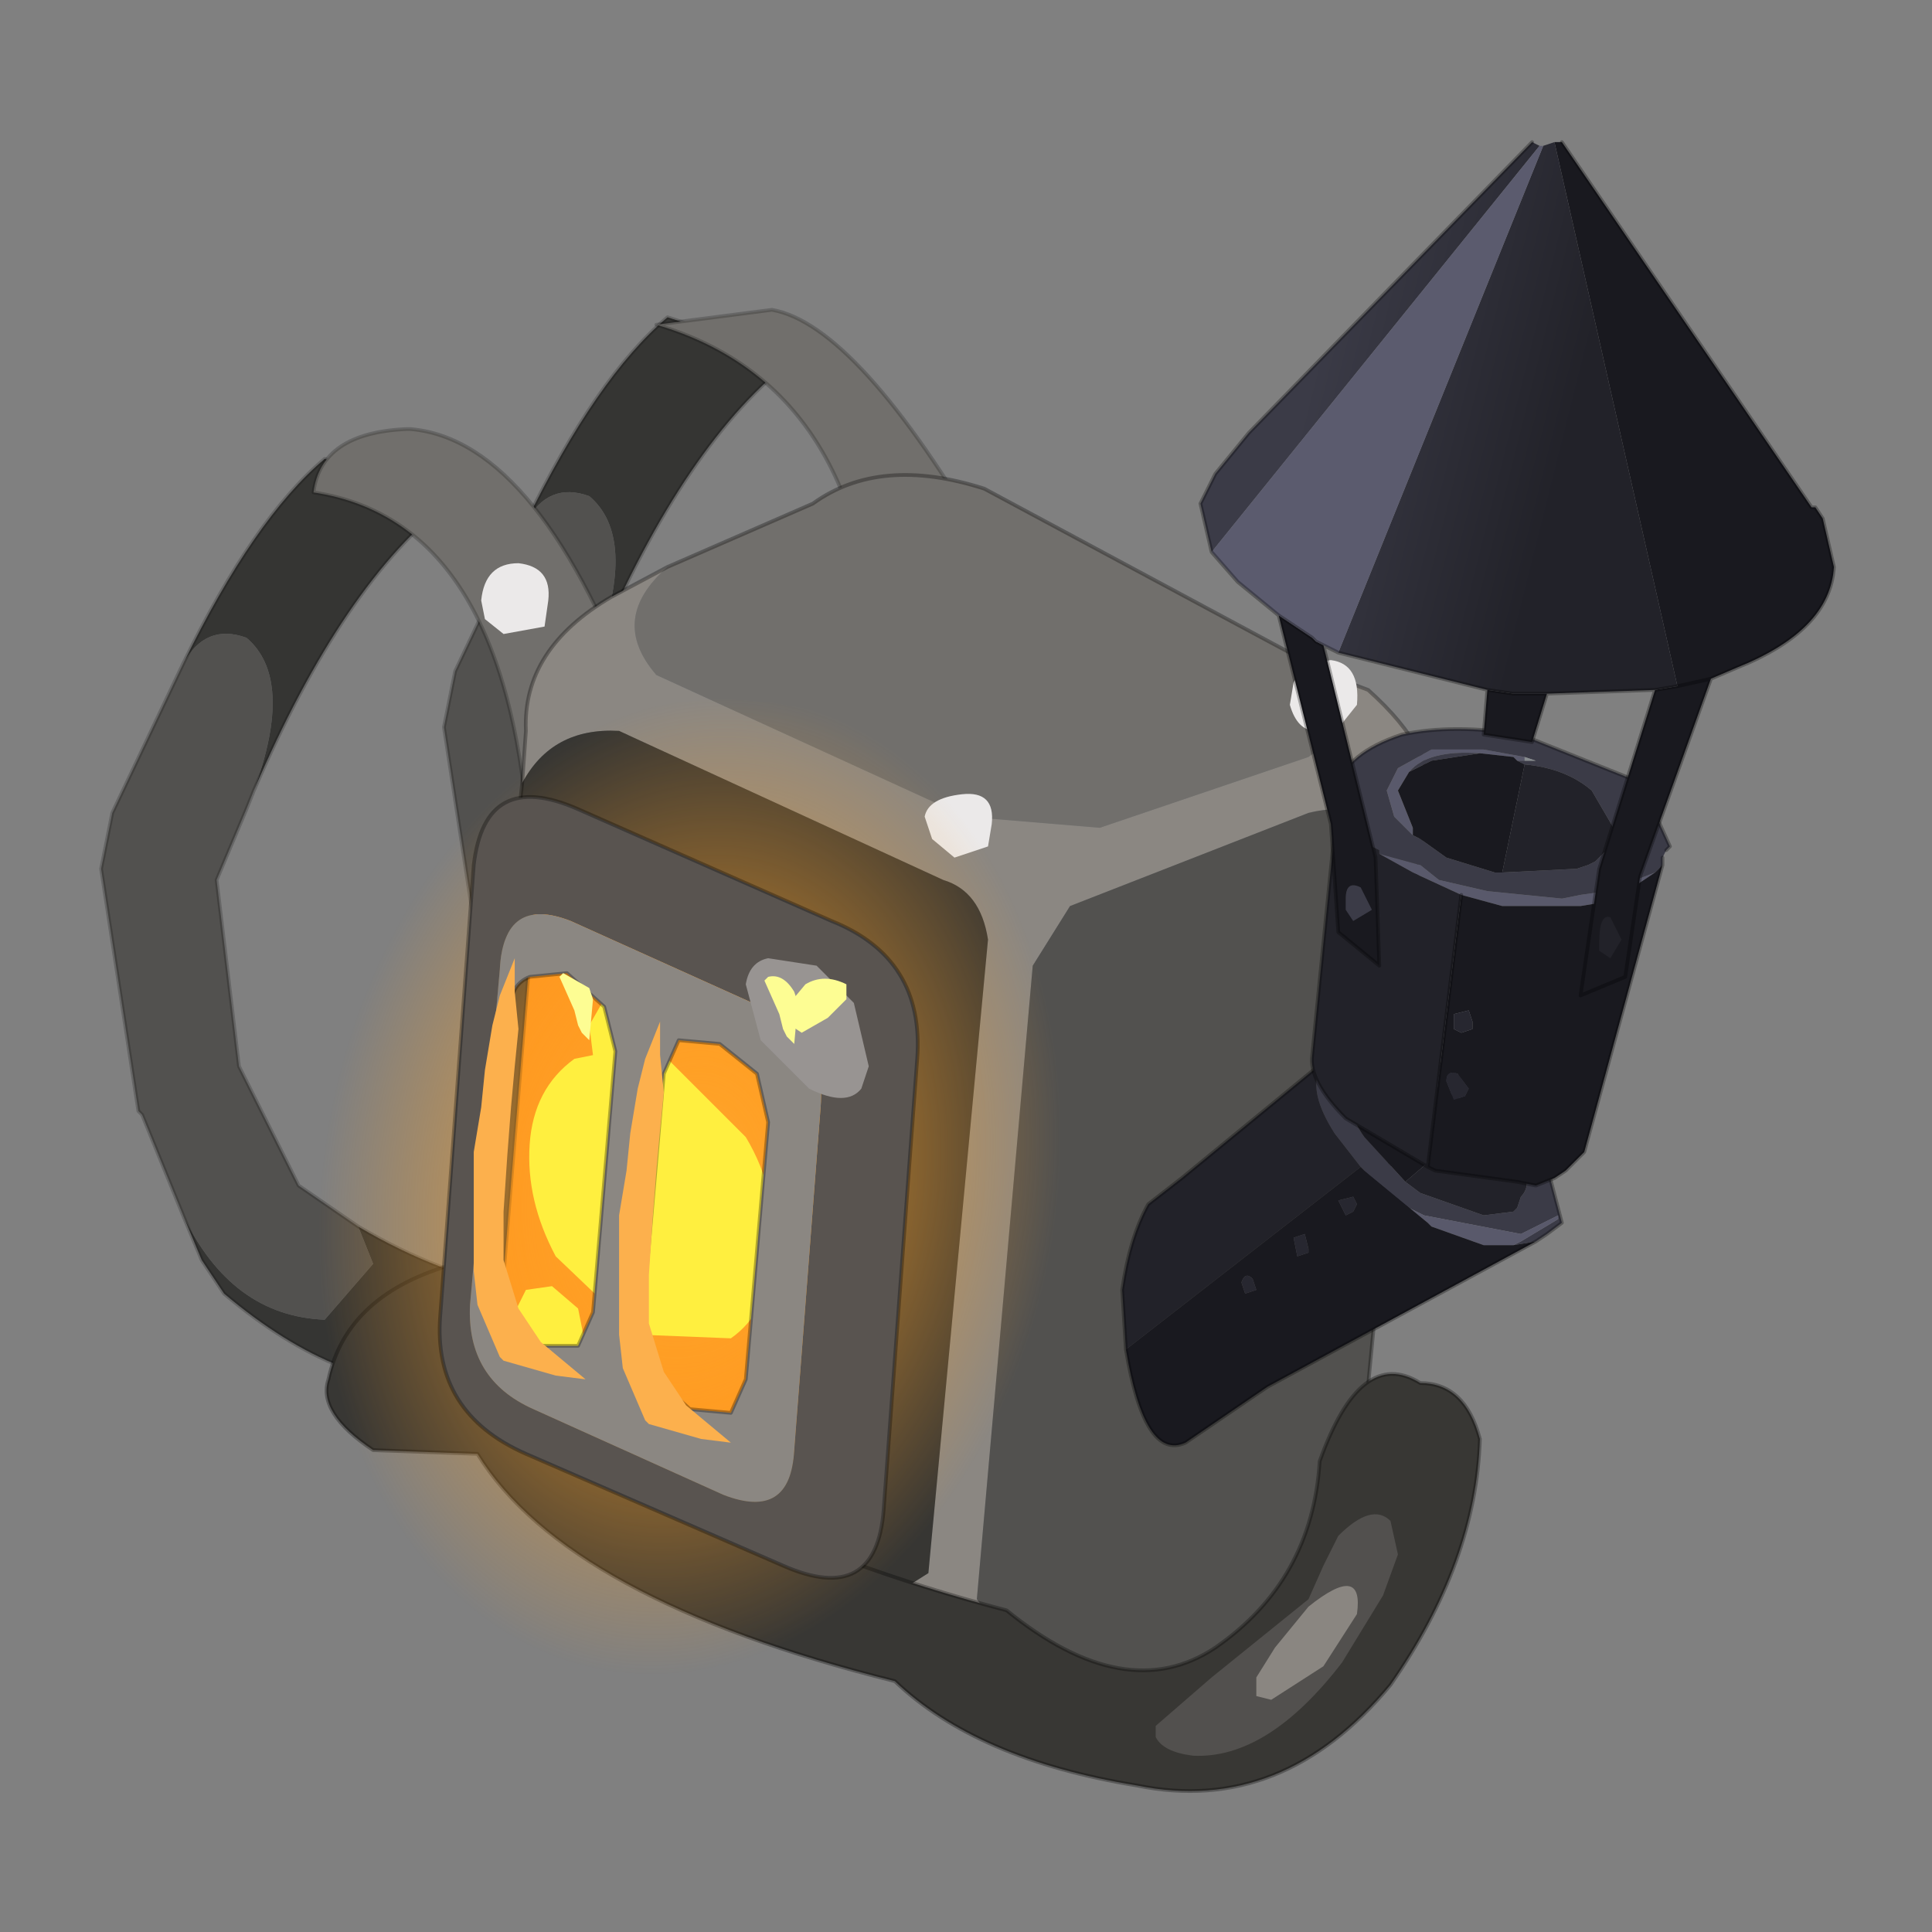 <?xml version="1.0" encoding="UTF-8" standalone="no"?>
<svg xmlns:xlink="http://www.w3.org/1999/xlink" height="520.0px" width="520.0px" xmlns="http://www.w3.org/2000/svg">
  <rect width="100%" height="100%" fill="#808080" stroke="none"/>
  <g transform="matrix(10.0, 0.0, 0.0, 10.0, 0.0, 0.0)">
    <use height="52.0" transform="matrix(1.0, 0.0, 0.0, 1.0, 0.0, 0.0)" width="52.0" xlink:href="#shape0"/>
    <use height="22.1" transform="matrix(2.006, 0.0, 0.0, 2.006, 2.721, 3.825)" width="23.25" xlink:href="#sprite0"/>
  </g>
  <defs>
    <g id="shape0" transform="matrix(1.0, 0.0, 0.0, 1.0, 0.0, 0.0)">
      <path d="M52.0 0.0 L52.0 52.0 0.0 52.0 0.0 0.0 52.0 0.0" fill="#52514f" fill-opacity="0.0" fill-rule="evenodd" stroke="none"/>
    </g>
    <g id="sprite0" transform="matrix(1.0, 0.0, 0.0, 1.0, 5.1, 4.4)">
      <use height="19.95" transform="matrix(1.0, 0.0, 0.0, 1.0, -5.1, -2.25)" width="18.5" xlink:href="#shape1"/>
      <use height="17.5" transform="matrix(1.0, 0.0, 0.0, 1.0, 8.6, -4.4)" width="9.55" xlink:href="#sprite1"/>
    </g>
    <g id="shape1" transform="matrix(1.0, 0.0, 0.0, 1.0, 5.1, 2.25)">
      <path d="M-4.0 10.0 L-4.55 8.65 -4.6 8.6 -5.1 5.35 -4.95 4.6 -4.0 2.6 Q-3.7 2.05 -3.15 2.25 -2.5 2.8 -3.05 4.3 L-3.15 4.55 -3.55 5.5 -3.25 8.0 -2.45 9.6 -1.65 10.15 -1.45 10.65 -2.1 11.4 Q-3.35 11.35 -4.0 10.0" fill="#52514f" fill-rule="evenodd" stroke="none"/>
      <path d="M-4.0 2.6 Q-3.05 0.65 -2.1 -0.15 L-0.4 0.4 Q-1.85 1.5 -3.05 4.3 -2.5 2.8 -3.15 2.25 -3.7 2.05 -4.0 2.6 M-1.65 10.15 Q-0.55 10.8 0.55 11.0 L-0.4 12.25 Q-1.85 12.4 -3.45 11.05 L-3.75 10.6 -4.0 10.0 Q-3.35 11.35 -2.1 11.4 L-1.45 10.65 -1.65 10.15" fill="#353533" fill-rule="evenodd" stroke="none"/>
      <path d="M-4.0 10.0 L-4.55 8.65 -4.6 8.6 -5.1 5.35 -4.95 4.6 -4.0 2.6 Q-3.05 0.65 -2.1 -0.15 L-0.4 0.4 Q-1.85 1.5 -3.05 4.3 L-3.15 4.55 -3.55 5.5 -3.25 8.0 -2.45 9.6 -1.65 10.15 Q-0.55 10.8 0.55 11.0 L-0.4 12.25 Q-1.85 12.4 -3.45 11.05 L-3.75 10.6 -4.0 10.0 Z" fill="none" stroke="#000000" stroke-linecap="round" stroke-linejoin="round" stroke-opacity="0.2" stroke-width="0.05"/>
      <path d="M0.6 0.7 Q0.9 0.15 1.45 0.35 2.1 0.9 1.55 2.4 L1.45 2.65 1.05 3.6 1.35 6.1 2.15 7.7 2.95 8.25 3.15 8.75 2.5 9.5 Q1.25 9.45 0.6 8.1 L0.05 6.75 0.0 6.7 -0.5 3.45 -0.35 2.7 0.6 0.7" fill="#52514f" fill-rule="evenodd" stroke="none"/>
      <path d="M1.55 2.4 Q2.1 0.9 1.45 0.35 0.9 0.15 0.6 0.7 1.55 -1.25 2.5 -2.05 L4.2 -1.5 Q2.75 -0.4 1.55 2.4 M0.6 8.1 Q1.25 9.45 2.5 9.5 L3.15 8.75 2.95 8.25 Q4.05 8.9 5.15 9.1 L4.2 10.35 Q2.75 10.5 1.15 9.15 L0.85 8.7 0.6 8.1" fill="#353533" fill-rule="evenodd" stroke="none"/>
      <path d="M1.55 2.4 Q2.75 -0.4 4.2 -1.5 L2.5 -2.05 Q1.55 -1.25 0.6 0.7 L-0.35 2.7 -0.5 3.45 0.0 6.7 0.05 6.75 0.6 8.1 M2.95 8.25 L2.15 7.7 1.35 6.1 1.05 3.6 1.45 2.65 1.55 2.4 M2.95 8.25 Q4.05 8.9 5.15 9.1 L4.2 10.35 Q2.75 10.5 1.15 9.15 L0.85 8.7 0.6 8.1" fill="none" stroke="#000000" stroke-linecap="round" stroke-linejoin="round" stroke-opacity="0.2" stroke-width="0.05"/>
      <path d="M-0.95 -0.55 Q0.8 -0.4 2.15 3.3 L0.65 5.15 Q0.4 0.7 -2.25 0.3 -2.15 -0.5 -1.0 -0.55 L-0.95 -0.55" fill="#716f6c" fill-rule="evenodd" stroke="none"/>
      <path d="M-0.95 -0.55 Q0.8 -0.4 2.15 3.3 L0.65 5.15 Q0.4 0.7 -2.25 0.3 -2.15 -0.5 -1.0 -0.55 L-0.95 -0.55 Z" fill="none" stroke="#000000" stroke-linecap="round" stroke-linejoin="round" stroke-opacity="0.2" stroke-width="0.05"/>
      <path d="M3.9 -2.15 Q5.05 -1.95 6.8 1.05 L5.3 2.9 Q5.25 -1.1 2.35 -1.95 L3.9 -2.15" fill="#716f6c" fill-rule="evenodd" stroke="none"/>
      <path d="M3.9 -2.15 Q5.05 -1.95 6.8 1.05 L5.3 2.9 Q5.25 -1.1 2.35 -1.95 L3.9 -2.15 Z" fill="none" stroke="#000000" stroke-linecap="round" stroke-linejoin="round" stroke-opacity="0.2" stroke-width="0.05"/>
      <path d="M2.5 1.3 Q1.7 2.0 2.35 2.75 L6.5 4.65 8.3 4.8 11.1 3.85 Q11.8 3.35 11.5 2.8 L11.9 2.95 Q12.85 3.8 12.7 4.5 L12.6 5.0 Q11.9 4.4 11.1 4.6 L7.9 5.85 7.4 6.65 6.65 15.15 7.25 15.95 Q5.8 16.85 5.05 15.4 L6.0 14.8 6.8 6.3 Q6.7 5.65 6.2 5.5 L1.85 3.5 Q0.95 3.45 0.55 4.2 L0.6 3.5 Q0.55 2.4 1.75 1.7 L2.5 1.3" fill="#8b8782" fill-rule="evenodd" stroke="none"/>
      <path d="M7.25 15.95 L6.65 15.15 7.4 6.65 7.9 5.85 11.1 4.6 Q11.9 4.4 12.6 5.0 L11.6 15.4 Q9.2 17.1 7.4 15.85 L7.25 15.95" fill="#52514f" fill-rule="evenodd" stroke="none"/>
      <path d="M11.5 2.8 Q11.8 3.35 11.1 3.85 L8.3 4.8 6.5 4.65 2.35 2.75 Q1.7 2.0 2.5 1.3 L4.45 0.45 Q5.35 -0.2 6.75 0.25 L11.5 2.8" fill="#716f6c" fill-rule="evenodd" stroke="none"/>
      <path d="M0.55 4.2 Q0.95 3.45 1.85 3.5 L6.2 5.5 Q6.7 5.65 6.8 6.3 L6.0 14.8 5.05 15.4 0.25 12.65 Q-0.45 12.25 -0.2 11.15 L0.55 4.2" fill="#373633" fill-rule="evenodd" stroke="none"/>
      <path d="M2.5 1.3 L1.75 1.7 Q0.55 2.4 0.6 3.5 L0.55 4.2 M5.05 15.4 Q5.8 16.85 7.25 15.95 M12.6 5.0 L12.7 4.5 Q12.85 3.8 11.9 2.95 L11.5 2.8 6.75 0.25 Q5.35 -0.2 4.45 0.45 L2.5 1.3 M5.05 15.4 L0.25 12.65 Q-0.45 12.25 -0.2 11.15 L0.55 4.2 M12.6 5.0 L11.6 15.4 Q9.2 17.1 7.4 15.85 L7.25 15.95" fill="none" stroke="#000000" stroke-linecap="round" stroke-linejoin="round" stroke-opacity="0.302" stroke-width="0.05"/>
      <path d="M6.85 4.75 L6.8 5.05 6.35 5.2 6.05 4.95 5.95 4.65 Q6.0 4.4 6.45 4.35 6.9 4.3 6.85 4.75" fill="#ebe9e9" fill-rule="evenodd" stroke="none"/>
      <path d="M11.55 3.4 L11.2 3.5 Q10.95 3.5 10.85 3.15 L10.9 2.85 11.05 2.6 11.4 2.55 Q11.8 2.6 11.75 3.15 L11.55 3.4" fill="#ebe9e9" fill-rule="evenodd" stroke="none"/>
      <path d="M0.85 2.1 L0.3 2.2 0.05 2.0 0.0 1.75 Q0.05 1.25 0.5 1.25 0.95 1.3 0.9 1.75 L0.85 2.1" fill="#ebe9e9" fill-rule="evenodd" stroke="none"/>
      <path d="M8.8 17.65 Q6.65 17.3 5.55 16.25 1.15 15.15 -0.05 13.2 L-1.45 13.15 Q-2.2 12.65 -2.05 12.2 -1.8 11.05 -0.35 10.65 L0.55 11.95 Q2.5 14.1 7.05 15.3 8.65 16.6 9.85 15.8 11.15 14.9 11.25 13.3 11.8 11.75 12.6 12.25 13.2 12.25 13.4 13.0 13.35 14.65 12.2 16.3 10.75 18.05 8.8 17.65" fill="#383734" fill-rule="evenodd" stroke="none"/>
      <path d="M8.8 17.65 Q6.65 17.3 5.55 16.25 1.15 15.15 -0.05 13.2 L-1.45 13.15 Q-2.2 12.65 -2.05 12.2 -1.8 11.05 -0.35 10.65 L0.55 11.95 Q2.5 14.1 7.05 15.3 8.65 16.6 9.85 15.8 11.15 14.9 11.25 13.3 11.8 11.75 12.6 12.25 13.2 12.25 13.4 13.0 13.35 14.65 12.2 16.3 10.75 18.05 8.8 17.65 Z" fill="none" stroke="#000000" stroke-linecap="round" stroke-linejoin="round" stroke-opacity="0.302" stroke-width="0.05"/>
      <path d="M12.2 14.1 L12.3 14.55 12.1 15.1 11.55 16.0 Q10.55 17.3 9.55 17.25 9.15 17.2 9.05 17.0 L9.05 16.85 9.8 16.2 11.1 15.15 11.3 14.7 11.5 14.3 Q11.95 13.85 12.2 14.1" fill="#52504e" fill-rule="evenodd" stroke="none"/>
      <path d="M11.3 16.05 L10.6 16.5 10.4 16.45 10.4 16.2 10.65 15.8 11.1 15.25 Q11.85 14.65 11.75 15.35 L11.3 16.05" fill="#8a8681" fill-rule="evenodd" stroke="none"/>
      <path d="M1.35 5.5 Q0.75 5.25 0.7 5.95 L0.25 11.4 Q0.2 12.05 0.8 12.3 L3.6 13.55 Q4.15 13.8 4.2 13.15 L4.65 7.7 Q4.7 7.0 4.15 6.75 L1.35 5.5" fill="#ff921b" fill-rule="evenodd" stroke="none"/>
      <path d="M1.35 5.5 L4.15 6.75 Q4.7 7.0 4.65 7.7 L4.2 13.15 Q4.15 13.8 3.6 13.55 L0.8 12.3 Q0.2 12.05 0.25 11.4 L0.7 5.95 Q0.75 5.25 1.35 5.5 Z" fill="none" stroke="#000000" stroke-linecap="round" stroke-linejoin="round" stroke-opacity="0.302" stroke-width="0.05"/>
      <path d="M5.85 14.5 Q4.05 16.3 1.85 16.15 -0.25 16.0 -1.5 13.95 -2.8 11.95 -2.4 9.25 -2.1 6.55 -0.25 4.7 1.5 2.9 3.65 3.1 5.8 3.25 7.05 5.2 8.35 7.25 8.0 9.95 7.6 12.7 5.85 14.5" fill="url(#gradient0)" fill-rule="evenodd" stroke="none"/>
      <path d="M0.6 11.0 L0.95 10.95 1.3 11.25 1.4 11.75 1.25 12.1 0.85 12.15 0.55 11.8 0.45 11.3 0.6 11.0 M1.25 7.9 L1.5 7.85 1.45 7.45 1.65 7.1 2.0 7.05 2.35 7.4 2.45 7.85 3.55 8.95 Q4.0 9.7 3.9 10.55 3.85 11.3 3.35 11.65 L2.1 11.6 1.0 10.55 Q0.6 9.8 0.65 9.05 0.7 8.3 1.25 7.9" fill="#ffef3f" fill-rule="evenodd" stroke="none"/>
      <path d="M4.7 6.05 Q5.95 6.55 5.85 7.9 L5.4 13.95 Q5.3 15.25 4.05 14.7 L0.6 13.2 Q-0.65 12.65 -0.55 11.35 L-0.1 5.3 Q0.05 4.0 1.3 4.55 L4.7 6.05 M4.55 8.6 Q4.65 7.55 3.75 7.2 L1.2 6.05 Q0.3 5.7 0.25 6.7 L-0.15 11.2 Q-0.2 12.2 0.7 12.6 L3.25 13.75 Q4.15 14.1 4.2 13.15 L4.55 8.6" fill="#595450" fill-rule="evenodd" stroke="none"/>
      <path d="M3.2 7.7 L2.65 7.65 2.45 8.1 2.15 11.55 2.3 12.15 2.8 12.6 3.35 12.65 3.55 12.2 3.85 8.75 3.7 8.1 3.2 7.7 M4.55 8.6 L4.2 13.15 Q4.15 14.1 3.25 13.75 L0.7 12.6 Q-0.2 12.2 -0.15 11.2 L0.25 6.7 Q0.3 5.7 1.2 6.05 L3.75 7.2 Q4.65 7.55 4.55 8.6 M1.15 6.75 L0.65 6.8 Q0.4 6.9 0.4 7.2 L0.1 10.7 Q0.05 11.0 0.3 11.35 L0.75 11.75 1.3 11.75 1.5 11.3 1.8 7.8 1.65 7.2 1.15 6.75" fill="#8b8782" fill-rule="evenodd" stroke="none"/>
      <path d="M4.7 6.05 Q5.95 6.55 5.85 7.9 L5.4 13.95 Q5.3 15.25 4.05 14.7 L0.6 13.2 Q-0.65 12.65 -0.55 11.35 L-0.1 5.3 Q0.05 4.0 1.3 4.55 L4.7 6.05 M3.2 7.7 L3.7 8.1 3.85 8.75 3.55 12.2 3.35 12.65 2.8 12.6 2.3 12.15 2.15 11.55 2.45 8.1 2.65 7.65 3.2 7.7 M1.15 6.75 L1.65 7.2 1.8 7.8 1.5 11.3 1.3 11.75 0.75 11.75 0.3 11.35 Q0.05 11.0 0.1 10.7 L0.4 7.2 Q0.4 6.9 0.65 6.8 L1.15 6.75" fill="none" stroke="#000000" stroke-linecap="round" stroke-linejoin="round" stroke-opacity="0.302" stroke-width="0.05"/>
      <path d="M4.5 6.65 L3.85 6.55 Q3.6 6.6 3.55 6.9 L3.75 7.65 4.4 8.3 Q4.9 8.55 5.1 8.3 L5.2 8.0 5.0 7.15 4.5 6.65" fill="#989492" fill-rule="evenodd" stroke="none"/>
      <path d="M4.9 6.95 L4.9 6.9 Q4.6 6.75 4.35 6.9 L4.1 7.2 4.1 7.3 4.15 7.35 4.15 7.45 4.3 7.55 4.65 7.35 4.9 7.1 4.9 6.95" fill="#fdfd93" fill-rule="evenodd" stroke="none"/>
      <path d="M4.2 7.0 Q4.05 6.75 3.85 6.8 L3.8 6.85 4.0 7.3 4.05 7.5 4.1 7.6 4.2 7.7 4.25 7.15 4.2 7.0" fill="#fdfd93" fill-rule="evenodd" stroke="none"/>
      <path d="M0.25 11.9 L0.3 11.95 1.0 12.15 1.4 12.2 0.8 11.7 0.5 11.25 0.3 10.6 0.3 9.95 0.35 9.2 0.4 8.55 0.45 8.0 0.5 7.5 0.45 7.0 0.45 6.55 0.25 7.05 0.15 7.45 0.05 8.05 0.0 8.55 -0.1 9.15 -0.1 9.75 -0.1 10.35 -0.1 10.75 -0.05 11.2 0.25 11.9" fill="#fcb04d" fill-rule="evenodd" stroke="none"/>
      <path d="M2.2 12.75 L2.25 12.8 2.95 13.0 3.35 13.05 2.75 12.55 2.45 12.1 2.25 11.45 2.25 10.8 2.3 10.05 2.35 9.4 2.4 8.85 2.45 8.35 2.4 7.85 2.4 7.4 2.2 7.9 2.1 8.3 2.0 8.9 1.95 9.4 1.85 10.0 1.85 10.6 1.85 11.2 1.85 11.6 1.9 12.05 2.2 12.75" fill="#fcb04d" fill-rule="evenodd" stroke="none"/>
      <path d="M1.45 6.95 L1.1 6.75 1.05 6.8 1.25 7.25 1.3 7.45 1.35 7.55 1.45 7.65 1.5 7.1 1.45 6.95" fill="#fdfd93" fill-rule="evenodd" stroke="none"/>
    </g>
    <radialGradient cx="0" cy="0" gradientTransform="matrix(-0.006, -5.0E-4, -0.001, 0.008, 2.8, 9.6)" gradientUnits="userSpaceOnUse" id="gradient0" r="819.2" spreadMethod="pad">
      <stop offset="0.0" stop-color="#ffa529"/>
      <stop offset="1.0" stop-color="#ffa429" stop-opacity="0.0"/>
    </radialGradient>
    <g id="sprite1" transform="matrix(1.0, 0.0, 0.0, 1.0, 0.0, 0.0)">
      <use height="17.5" transform="matrix(1.0, 0.0, 0.0, 1.0, 0.0, 0.0)" width="9.55" xlink:href="#shape2"/>
    </g>
    <g id="shape2" transform="matrix(1.0, 0.0, 0.0, 1.0, 0.0, 0.0)">
      <path d="M2.75 12.3 Q2.9 12.1 3.4 12.15 3.95 12.15 4.65 12.6 L5.05 12.9 5.65 13.55 5.9 14.5 5.7 14.65 5.55 14.75 5.25 14.8 5.35 14.75 5.85 14.45 5.85 14.4 5.35 14.65 4.05 14.4 3.75 14.25 3.6 14.15 3.55 14.1 3.25 13.8 3.2 13.75 2.85 13.3 Q2.5 12.75 2.65 12.45 L2.75 12.3 M3.8 13.95 L4.0 14.1 4.85 14.4 5.25 14.35 5.3 14.3 5.35 14.15 Q5.55 13.95 5.25 13.55 L4.85 13.05 4.55 12.85 Q4.05 12.55 3.65 12.5 3.35 12.5 3.2 12.65 L3.1 12.75 Q3.0 13.0 3.25 13.35 L3.8 13.95" fill="#3b3b47" fill-rule="evenodd" stroke="none"/>
      <path d="M3.25 13.8 L3.55 14.1 3.6 14.15 3.75 14.25 4.05 14.4 5.35 14.65 5.85 14.4 5.85 14.45 5.35 14.75 5.25 14.8 4.95 14.8 4.85 14.8 4.15 14.55 4.1 14.5 3.25 13.8" fill="#59596b" fill-rule="evenodd" stroke="none"/>
      <path d="M2.75 12.3 L2.65 12.45 Q2.5 12.75 2.85 13.3 L3.2 13.75 0.05 16.2 0.0 15.4 Q0.1 14.7 0.35 14.25 L0.8 13.9 2.75 12.3 M4.85 13.05 L5.25 13.55 Q5.55 13.95 5.35 14.15 L5.3 14.3 5.25 14.35 4.85 14.4 4.0 14.1 3.8 13.95 4.85 13.05" fill="#222229" fill-rule="evenodd" stroke="none"/>
      <path d="M3.2 13.75 L3.25 13.8 4.1 14.5 4.15 14.55 4.85 14.8 4.95 14.8 5.25 14.8 5.55 14.75 1.95 16.7 0.85 17.45 Q0.3 17.7 0.05 16.2 L3.2 13.75 M4.85 13.05 L3.8 13.95 3.25 13.35 Q3.0 13.0 3.1 12.75 L3.2 12.65 Q3.35 12.5 3.65 12.5 4.05 12.55 4.55 12.85 L4.85 13.05 M3.0 14.4 L3.1 14.35 3.15 14.25 3.1 14.15 2.9 14.2 3.0 14.4 M2.3 14.7 L2.35 14.95 2.5 14.9 2.5 14.85 2.45 14.65 2.3 14.7 M1.65 15.45 L1.8 15.4 1.75 15.25 Q1.65 15.15 1.6 15.3 L1.65 15.45" fill="#19191f" fill-rule="evenodd" stroke="none"/>
      <path d="M3.0 14.4 L2.9 14.2 3.1 14.15 3.15 14.25 3.1 14.35 3.0 14.4 M1.65 15.45 L1.6 15.3 Q1.65 15.15 1.75 15.25 L1.8 15.4 1.65 15.45 M2.3 14.7 L2.45 14.65 2.5 14.85 2.5 14.9 2.35 14.95 2.3 14.7" fill="#272730" fill-rule="evenodd" stroke="none"/>
      <path d="M5.55 14.75 L5.7 14.65 5.9 14.5 5.65 13.55 5.05 12.9 4.65 12.6 Q3.95 12.15 3.4 12.15 2.9 12.1 2.75 12.3 M5.55 14.75 L1.95 16.7 0.85 17.45 Q0.3 17.7 0.05 16.2 L0.0 15.4 Q0.1 14.7 0.35 14.25 L0.8 13.9 2.75 12.3" fill="none" stroke="#000000" stroke-linecap="round" stroke-linejoin="round" stroke-opacity="0.302" stroke-width="0.05"/>
      <path d="M3.9 9.3 L3.65 9.05 3.55 8.7 3.7 8.4 4.15 8.15 4.85 8.15 5.4 8.25 5.4 8.3 5.3 8.3 5.25 8.25 4.8 8.2 Q4.1 8.15 3.85 8.45 L3.7 8.7 3.9 9.2 3.9 9.3 M3.45 9.55 L4.0 9.7 4.25 9.9 4.9 10.05 5.9 10.15 6.15 10.1 6.5 10.05 7.15 9.8 6.85 10.0 6.45 10.2 6.15 10.25 5.1 10.25 4.55 10.1 3.9 9.8 3.45 9.55" fill="#59596b" fill-rule="evenodd" stroke="none"/>
      <path d="M5.4 8.25 L4.85 8.15 4.15 8.15 3.7 8.4 3.55 8.7 3.65 9.05 3.9 9.3 4.0 9.35 4.35 9.6 5.0 9.8 5.1 9.8 6.1 9.75 6.25 9.7 6.35 9.65 6.55 9.45 6.65 9.3 6.3 8.7 Q5.95 8.4 5.4 8.35 L5.3 8.3 5.4 8.3 5.55 8.3 5.4 8.25 M3.85 8.45 Q4.1 8.15 4.8 8.2 L4.15 8.3 3.85 8.45 M2.9 8.75 L2.9 8.65 Q3.0 8.2 3.75 7.95 4.45 7.8 5.35 7.95 L6.85 8.55 7.1 8.9 7.35 9.45 7.3 9.5 7.25 9.6 7.25 9.7 7.15 9.8 6.5 10.05 6.15 10.1 5.9 10.15 4.9 10.05 4.25 9.9 4.0 9.7 3.45 9.55 3.45 9.5 3.35 9.45 Q2.95 9.1 2.9 8.75" fill="#3b3b47" fill-rule="evenodd" stroke="none"/>
      <path d="M3.9 9.3 L3.9 9.2 3.7 8.7 3.85 8.45 4.15 8.3 4.8 8.2 5.25 8.25 5.3 8.3 5.4 8.35 5.1 9.8 5.0 9.8 4.35 9.6 4.0 9.35 3.9 9.3 M7.15 9.8 L7.25 9.7 6.2 13.55 6.05 13.7 5.95 13.8 5.8 13.9 5.55 14.0 5.3 13.95 4.2 13.8 4.1 13.75 4.55 10.1 5.1 10.25 6.15 10.25 6.45 10.2 6.85 10.0 7.15 9.8 M4.55 11.95 L4.7 11.9 4.7 11.8 4.65 11.65 4.45 11.7 4.45 11.9 4.55 11.95 M4.45 12.85 L4.6 12.8 4.65 12.7 4.5 12.5 Q4.35 12.45 4.35 12.6 L4.45 12.85" fill="#19191f" fill-rule="evenodd" stroke="none"/>
      <path d="M2.9 8.75 Q2.95 9.1 3.35 9.45 L3.45 9.5 3.45 9.55 3.9 9.8 4.55 10.1 4.1 13.75 3.0 13.1 Q2.5 12.6 2.55 12.25 L2.9 8.75 M5.4 8.35 Q5.95 8.4 6.3 8.7 L6.65 9.3 6.55 9.45 6.35 9.65 6.25 9.7 6.1 9.75 5.1 9.8 5.4 8.35" fill="#222229" fill-rule="evenodd" stroke="none"/>
      <path d="M4.55 11.95 L4.45 11.9 4.45 11.7 4.65 11.65 4.7 11.8 4.7 11.9 4.55 11.95 M4.45 12.85 L4.35 12.6 Q4.35 12.45 4.5 12.5 L4.65 12.7 4.6 12.8 4.45 12.85" fill="#272730" fill-rule="evenodd" stroke="none"/>
      <path d="M5.4 8.3 L5.4 8.25 5.55 8.3 5.4 8.3" fill="#878c8f" fill-rule="evenodd" stroke="none"/>
      <path d="M7.3 9.5 L7.35 9.45 7.1 8.9 6.85 8.55 5.35 7.95 Q4.45 7.8 3.75 7.95 3.0 8.2 2.9 8.65 L2.9 8.75 2.55 12.25 Q2.5 12.6 3.0 13.1 L4.1 13.75 4.55 10.1 M7.25 9.7 L7.25 9.6 M4.1 13.75 L4.2 13.8 5.3 13.95 5.55 14.0 5.8 13.9 5.95 13.8 6.05 13.7 6.2 13.55 7.25 9.7" fill="none" stroke="#000000" stroke-linecap="round" stroke-linejoin="round" stroke-opacity="0.302" stroke-width="0.05"/>
      <path d="M5.9 0.0 L9.25 4.9 9.3 4.9 9.4 5.05 9.55 5.7 Q9.5 6.55 8.25 7.05 L7.9 7.2 7.45 7.3 7.9 7.2 6.95 9.85 6.75 11.2 6.15 11.45 6.4 9.75 7.15 7.35 7.45 7.3 5.8 0.0 5.9 0.0 M5.7 7.4 L5.5 8.05 4.85 7.95 4.9 7.35 5.25 7.4 5.7 7.4 M2.6 6.7 L2.7 6.75 3.4 9.6 3.45 11.05 2.9 10.6 2.8 9.15 2.1 6.35 2.25 6.45 2.55 6.65 2.6 6.7 M3.1 10.45 L3.35 10.3 3.2 10.0 Q3.0 9.9 3.0 10.15 L3.0 10.3 3.1 10.45 M6.7 10.7 L6.55 10.4 Q6.4 10.35 6.4 10.75 L6.4 10.85 6.55 10.95 6.7 10.7" fill="#19191f" fill-rule="evenodd" stroke="none"/>
      <path d="M5.8 0.0 L7.45 7.3 7.15 7.35 5.7 7.4 5.25 7.4 4.9 7.35 2.9 6.85 5.65 0.05 5.8 0.0 M1.2 5.5 L1.05 4.85 1.25 4.45 1.7 3.9 5.5 0.0 5.6 0.05 1.2 5.5" fill="url(#gradient1)" fill-rule="evenodd" stroke="none"/>
      <path d="M2.9 6.85 L2.6 6.7 2.55 6.65 2.25 6.45 2.1 6.35 1.55 5.9 1.2 5.5 5.6 0.05 5.65 0.05 2.9 6.85" fill="#5b5b6e" fill-rule="evenodd" stroke="none"/>
      <path d="M3.1 10.45 L3.0 10.3 3.0 10.15 Q3.0 9.9 3.2 10.0 L3.35 10.3 3.1 10.45" fill="#3b3b47" fill-rule="evenodd" stroke="none"/>
      <path d="M6.7 10.7 L6.55 10.95 6.4 10.85 6.4 10.75 Q6.4 10.35 6.55 10.4 L6.7 10.7" fill="#222229" fill-rule="evenodd" stroke="none"/>
      <path d="M7.9 7.2 L8.25 7.05 Q9.5 6.55 9.55 5.7 L9.4 5.05 9.3 4.9 9.25 4.9 5.9 0.0 M7.45 7.3 L7.9 7.2 6.95 9.85 6.75 11.2 6.15 11.45 6.4 9.75 7.15 7.35 5.7 7.4 5.5 8.05 4.85 7.95 4.9 7.35 2.9 6.85 2.6 6.7 2.7 6.75 3.4 9.6 3.45 11.05 2.9 10.6 2.8 9.15 2.1 6.35 1.55 5.9 1.2 5.5 1.05 4.85 1.25 4.45 1.7 3.9 5.5 0.0 M2.1 6.35 L2.25 6.45 2.55 6.65 2.6 6.7 M7.15 7.35 L7.45 7.3 M4.9 7.35 L5.25 7.4 5.7 7.4" fill="none" stroke="#000000" stroke-linecap="round" stroke-linejoin="round" stroke-opacity="0.302" stroke-width="0.05"/>
    </g>
    <linearGradient gradientTransform="matrix(0.002, 9.0E-4, -0.001, 0.004, 4.4, 3.0)" gradientUnits="userSpaceOnUse" id="gradient1" spreadMethod="pad" x1="-819.2" x2="819.2">
      <stop offset="0.0" stop-color="#3b3b47"/>
      <stop offset="1.0" stop-color="#222229"/>
    </linearGradient>
  </defs>
</svg>

